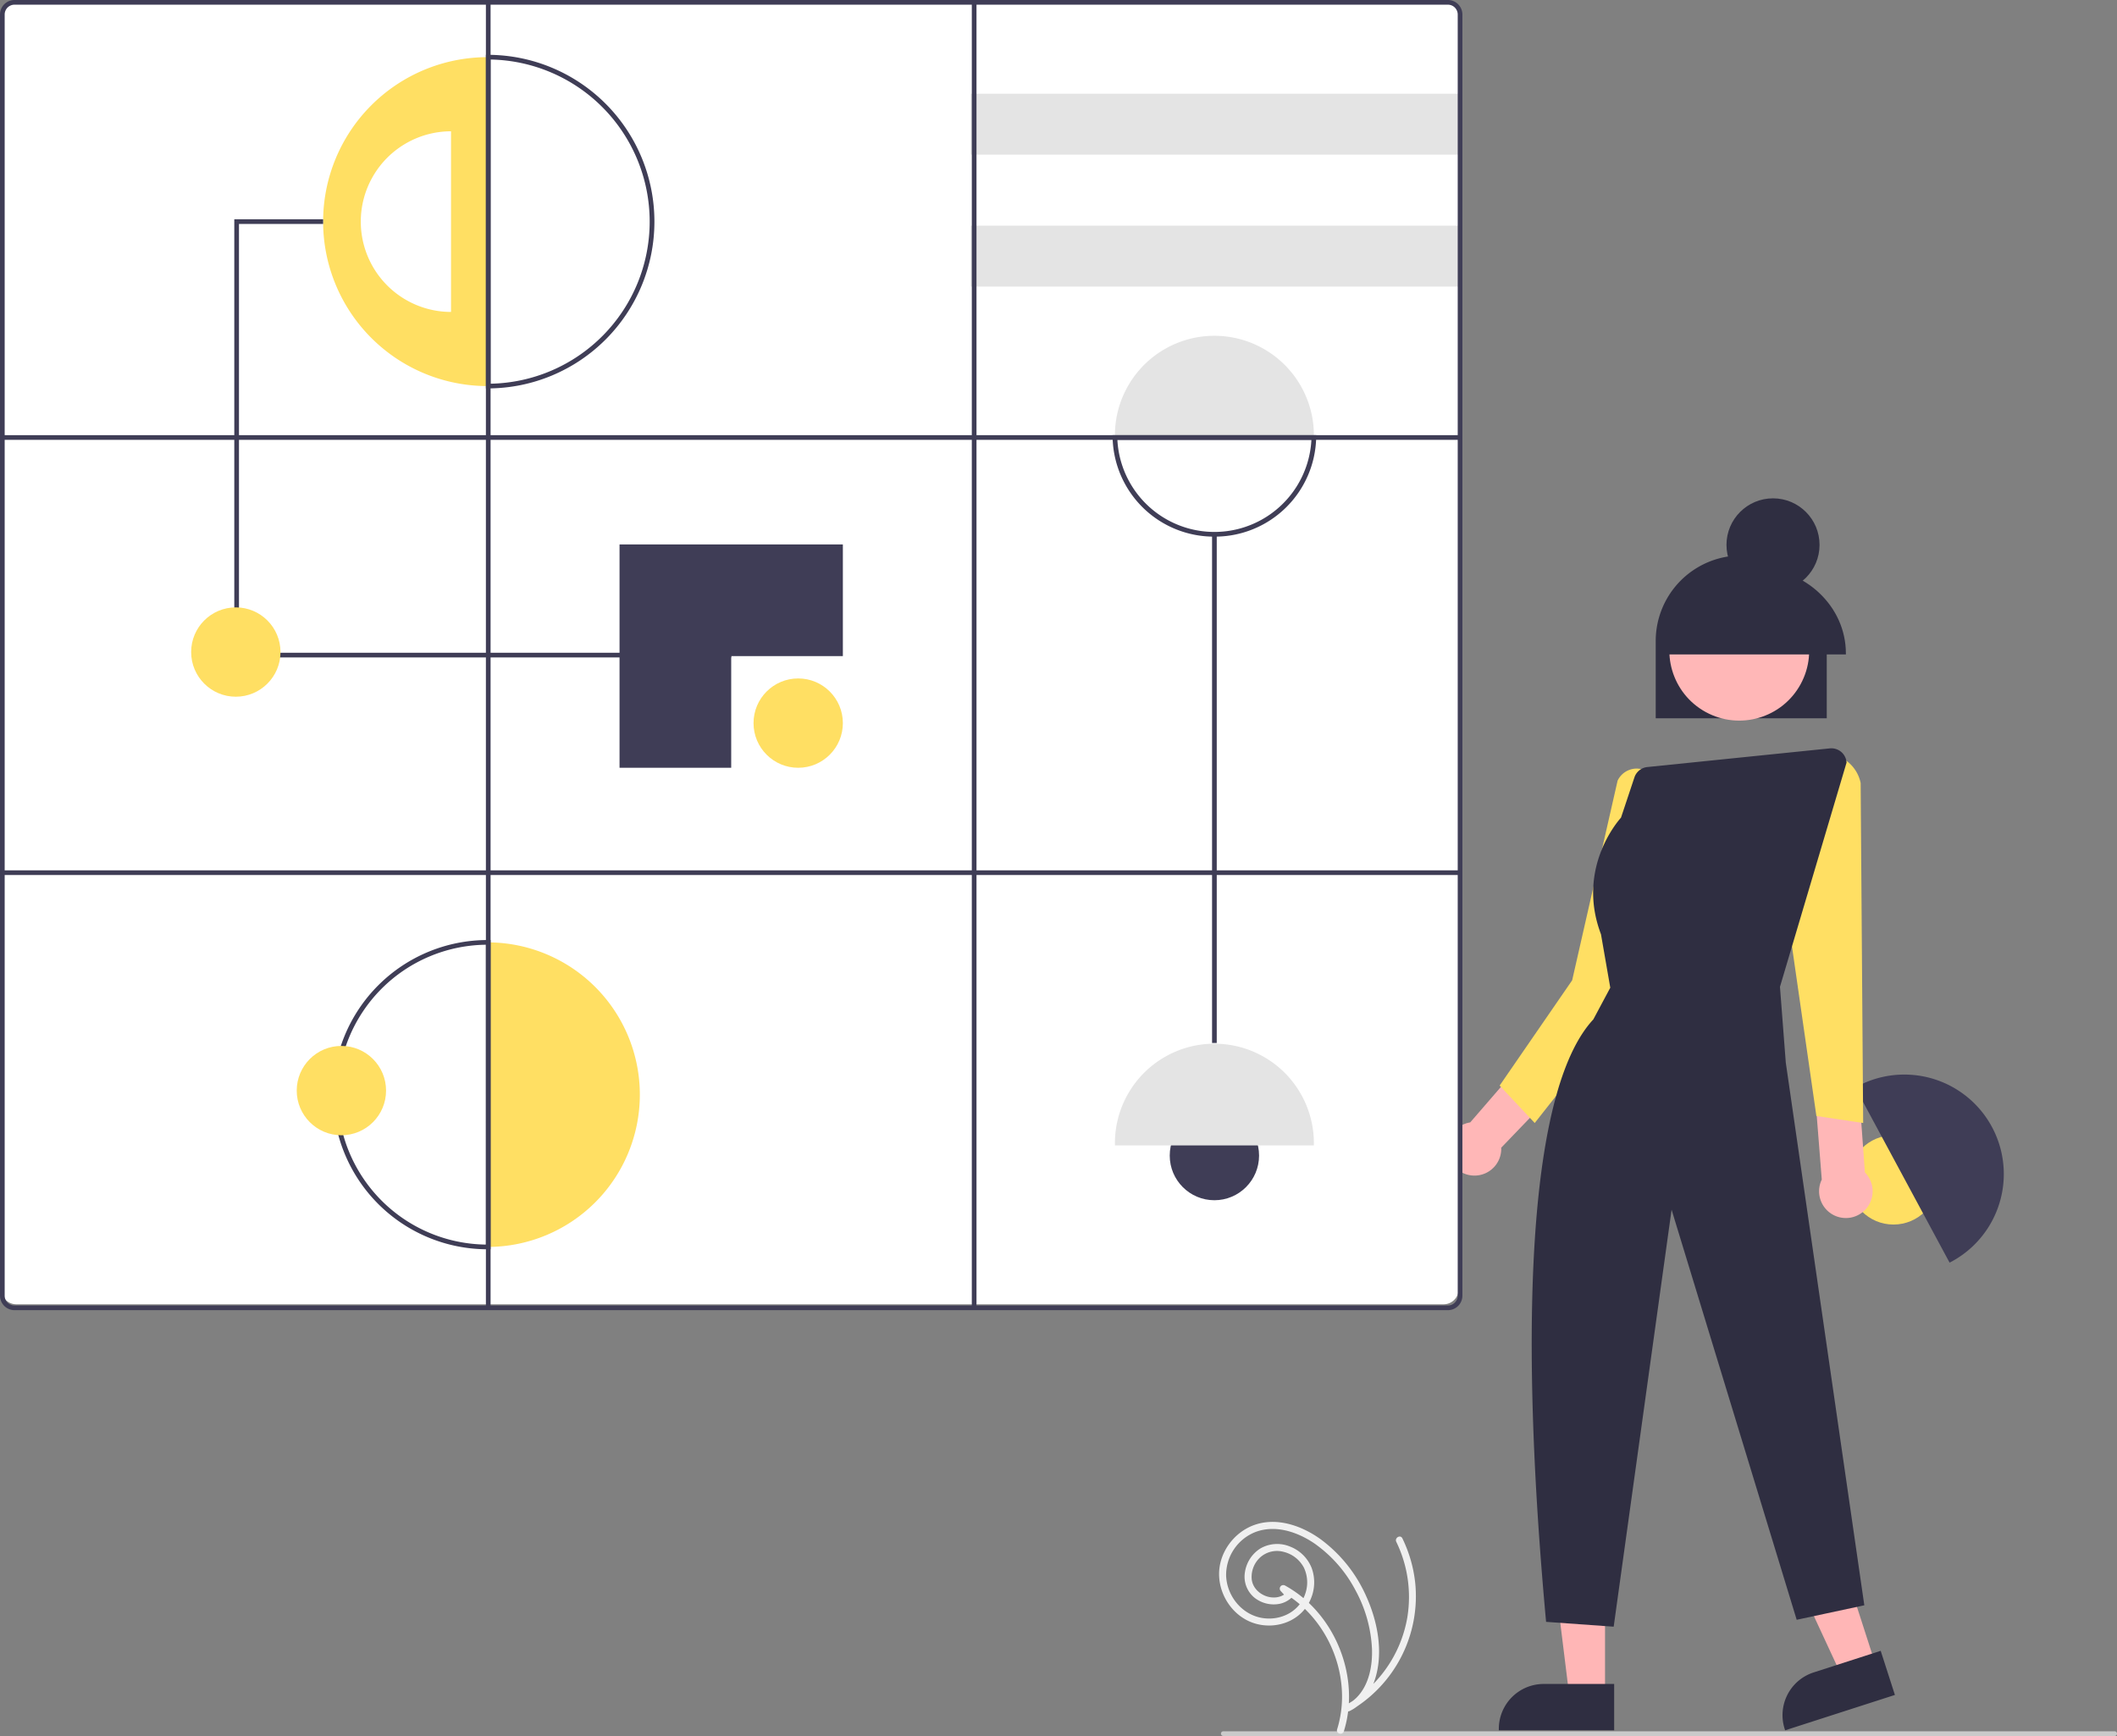 <svg id="bb8d8cc3-2630-43b3-871f-91b3ed5692fc" data-name="Layer 1" xmlns="http://www.w3.org/2000/svg" width="904.886" height="742" viewBox="0 0 904.886 742"><rect x="0" y="0" width="904.886" height="742" fill="#808080" stroke="none"/><polygon points="686.055 724.756 670.765 724.755 663.491 665.781 686.057 665.782 686.055 724.756" fill="#ffb6b6"/><path d="M837.511,818.577l-49.3-.002v-.624a19.19,19.19,0,0,1,19.189-19.189h.001l30.111.001Z" transform="translate(-147.557 -79)" fill="#2f2e41"/><polygon points="801.699 711.547 787.146 716.236 762.135 662.335 783.614 655.414 801.699 711.547" fill="#ffb6b6"/><path d="M957.513,803.458l-46.925,15.119-.191-.594a19.19,19.19,0,0,1,12.379-24.149l.001-0,28.66-9.234Z" transform="translate(-147.557 -79)" fill="#2f2e41"/><circle cx="809.348" cy="504.31" r="19.092" fill="#ffdf63"/><path d="M981.905,618.143c-.344.185-.684.359-1.024.532l-40.31-74.846c.332-.189.664-.377,1.008-.563a42.523,42.523,0,0,1,40.326,74.876Z" transform="translate(-147.557 -79)" fill="#3f3d56"/><path d="M944.684,580.119,939.05,501.951l1.072-26.09-21.96,4.886,8.089,102.426a11.446,11.446,0,1,0,18.434-3.054Z" transform="translate(-147.557 -79)" fill="#ffb7b7"/><path d="M845.31,511.217l-1.396-26.19-14.093-11.451L827.874,498.748l-51.883,59.984a11.445,11.445,0,1,0,13.256,11.295c0-.154-.017-.304-.023-.456Z" transform="translate(-147.557 -79)" fill="#ffb7b7"/><path d="M847.837,502.833,803.557,559l-15-16,31-45,19.423-85.322a9.004,9.004,0,0,1,5.26-4.689,8.866,8.866,0,0,1,6.92.497l.251.127Z" transform="translate(-147.557 -79)" fill="#ffdf63"/><path d="M923.945,556l-14.066-97.774.023-.09L924.348,401.348l1.354-.157A15.77,15.77,0,0,1,942.874,413.675L943.945,559Z" transform="translate(-147.557 -79)" fill="#ffdf63"/><path d="M928.383,386.015H855.273v-33.032a36.555,36.555,0,1,1,73.11,0Z" transform="translate(-147.557 -79)" fill="#2f2e41"/><circle cx="890.986" cy="357.128" r="29.879" transform="translate(2.695 888.627) rotate(-61.337)" fill="#ffb7b7"/><circle cx="757.853" cy="232.89" r="19.89" fill="#2f2e41"/><path d="M936.557,358.709H858.796v-.44c0-20.157,17.442-36.555,38.88-36.555s38.88,16.398,38.88,36.555Z" transform="translate(-147.557 -79)" fill="#2f2e41"/><path d="M837.305,774.28l-28.89-2.063-.039-.423c-12.661-138.213-5.477-229.499,20.224-257.064l7.252-13.566-3.971-22.831c-10.604-27.93,7.206-48.36,8.552-49.845l5.741-17.222a6.511,6.511,0,0,1,5.505-4.411l78.015-7.979.051.498-.051-.498a6.5,6.5,0,0,1,7.143,5.976l.007.092-.026.088-28.438,95.768,2.493,32.408L944.436,765.139,915.53,771.333l-.134-.439L862.058,596.062Z" transform="translate(-147.557 -79)" fill="#2f2e41"/><path d="M764.557,636.5h-610a6.507,6.507,0,0,1-6.5-6.5V86a6.507,6.507,0,0,1,6.5-6.5h610a6.508,6.508,0,0,1,6.5,6.5V630A6.508,6.508,0,0,1,764.557,636.5Z" transform="translate(-147.557 -79)" fill="#fff"/><path d="M356.249,103.431V244.016H355.963a70.292,70.292,0,0,1,0-140.585Z" transform="translate(-147.557 -79)" fill="#ffdf63"/><path d="M340.342,135.116v77.215h-.157a38.608,38.608,0,0,1,0-77.215Z" transform="translate(-147.557 -79)" fill="#fff"/><polygon points="312.543 281 100.146 281 100.146 93.723 138.114 93.723 138.114 95.723 102.146 95.723 102.146 279 312.543 279 312.543 281" fill="#3f3d56"/><circle cx="341.18" cy="309.072" r="19.092" fill="#ffdf63"/><circle cx="519.081" cy="493.914" r="19.092" fill="#3f3d56"/><circle cx="100.798" cy="278.698" r="19.092" fill="#ffdf63"/><polygon points="312.543 280.434 360.272 280.434 360.272 232.705 264.813 232.705 264.813 328.163 312.543 328.163 312.543 280.434" fill="#3f3d56"/><rect x="414.944" y="40.051" width="209.142" height="26.034" fill="#e4e4e4"/><rect x="414.944" y="96.459" width="209.142" height="26.034" fill="#e4e4e4"/><path d="M709.161,264.843c0,.391-.008.772-.017,1.154H624.133c-.009-.382-.017-.764-.017-1.154a42.523,42.523,0,0,1,85.045,0Z" transform="translate(-147.557 -79)" fill="#e4e4e4"/><path d="M709.161,567.421c0,.391-.008.772-.017,1.154H624.133c-.009-.382-.017-.764-.017-1.154a42.523,42.523,0,0,1,85.045,0Z" transform="translate(-147.557 -79)" fill="#e4e4e4"/><rect x="518.081" y="228.365" width="2" height="217.423" fill="#3f3d56"/><path d="M421.049,546.88a65.088,65.088,0,0,1-64.799,65.086V481.795A65.088,65.088,0,0,1,421.049,546.88Z" transform="translate(-147.557 -79)" fill="#ffdf63"/><path d="M766.436,639H153.764a6.214,6.214,0,0,1-6.207-6.207V85.207A6.214,6.214,0,0,1,153.764,79H766.436a6.214,6.214,0,0,1,6.207,6.207V632.793A6.214,6.214,0,0,1,766.436,639ZM153.764,81a4.212,4.212,0,0,0-4.207,4.207V632.793A4.212,4.212,0,0,0,153.764,637H766.436a4.212,4.212,0,0,0,4.207-4.207V85.207A4.212,4.212,0,0,0,766.436,81Z" transform="translate(-147.557 -79)" fill="#3f3d56"/><path d="M355.249,245.02V102.427l1.004.004a71.293,71.293,0,0,1,0,142.585Zm2-140.578v138.562a69.293,69.293,0,0,0,0-138.562Z" transform="translate(-147.557 -79)" fill="#3f3d56"/><path d="M357.249,612.966H355.963a66.085,66.085,0,1,1,0-132.171h1.286Zm-2-130.167a64.086,64.086,0,0,0,0,128.163Z" transform="translate(-147.557 -79)" fill="#3f3d56"/><path d="M666.638,308.365a43.283,43.283,0,0,1-43.505-42.341l-.027-1.027h87.064l-.027,1.027A43.283,43.283,0,0,1,666.638,308.365Zm-41.466-41.368a41.522,41.522,0,0,0,82.932,0Z" transform="translate(-147.557 -79)" fill="#3f3d56"/><rect x="1" y="372" width="623.085" height="2" fill="#3f3d56"/><rect x="1" y="185.997" width="623.085" height="2" fill="#3f3d56"/><rect x="415.39" y="1" width="2" height="558" fill="#3f3d56"/><rect x="207.692" y="1" width="2" height="558" fill="#3f3d56"/><circle cx="145.924" cy="466.145" r="19.092" fill="#ffdf63"/><path d="M1051.443,821h-381a1,1,0,0,1,0-2h381a1,1,0,0,1,0,2Z" transform="translate(-147.557 -79)" fill="#cacaca"/><path d="M721.977,818.984c5.628-18.137.161-38.765-12.677-52.548a50.037,50.037,0,0,0-12.496-9.754,1.507,1.507,0,0,0-1.818,2.356l2.571,2.782V759.698c-4.976,4.642-14.046,1.101-14.951-5.499a11.317,11.317,0,0,1,3.423-9.365,10.743,10.743,0,0,1,10.201-2.531,13.348,13.348,0,0,1,8.749,6.928,14.767,14.767,0,0,1,.416,11.194c-2.744,8.019-11.498,11.789-19.486,9.9-8.153-1.928-13.994-9.614-14.261-17.915a19.753,19.753,0,0,1,12.619-18.625c8.558-3.162,17.849-.001,25.078,4.887a56.448,56.448,0,0,1,17.579,20.016,57.753,57.753,0,0,1,7.072,25.174c.233,7.255-1.308,15.497-6.658,20.797a16.43,16.43,0,0,1-4.381,3.076l1.514,2.59a56.674,56.674,0,0,0,27.981-54.95,57.414,57.414,0,0,0-5.47-18.854c-.848-1.734-3.436-.215-2.59,1.514a53.876,53.876,0,0,1,4.69,32.384,53.604,53.604,0,0,1-26.125,37.316c-1.691.971-.204,3.433,1.514,2.59,8.078-3.962,11.602-12.93,12.379-21.424.887-9.698-1.635-19.769-5.72-28.515A60.922,60.922,0,0,0,712.198,737.02c-8.044-5.866-18.939-9.744-28.727-6.128-8.754,3.234-15.117,12.099-14.822,21.518.296,9.453,6.824,18.346,16.101,20.718,9.254,2.366,19.373-1.713,23.104-10.761a17.989,17.989,0,0,0,.357-13.179,16.206,16.206,0,0,0-9.209-9.136,14.343,14.343,0,0,0-12.767.832,14.521,14.521,0,0,0-6.553,10.146,11.617,11.617,0,0,0,4.017,10.807,13.242,13.242,0,0,0,10.971,2.644,10.672,10.672,0,0,0,5.009-2.661,1.525,1.525,0,0,0,0-2.121l-2.571-2.782L695.29,759.272c15.726,8.633,25.569,26.192,25.9,43.996a47.262,47.262,0,0,1-2.105,14.919c-.574,1.848,2.322,2.639,2.893.798Z" transform="translate(-147.557 -79)" fill="#f0f0f0"/></svg>